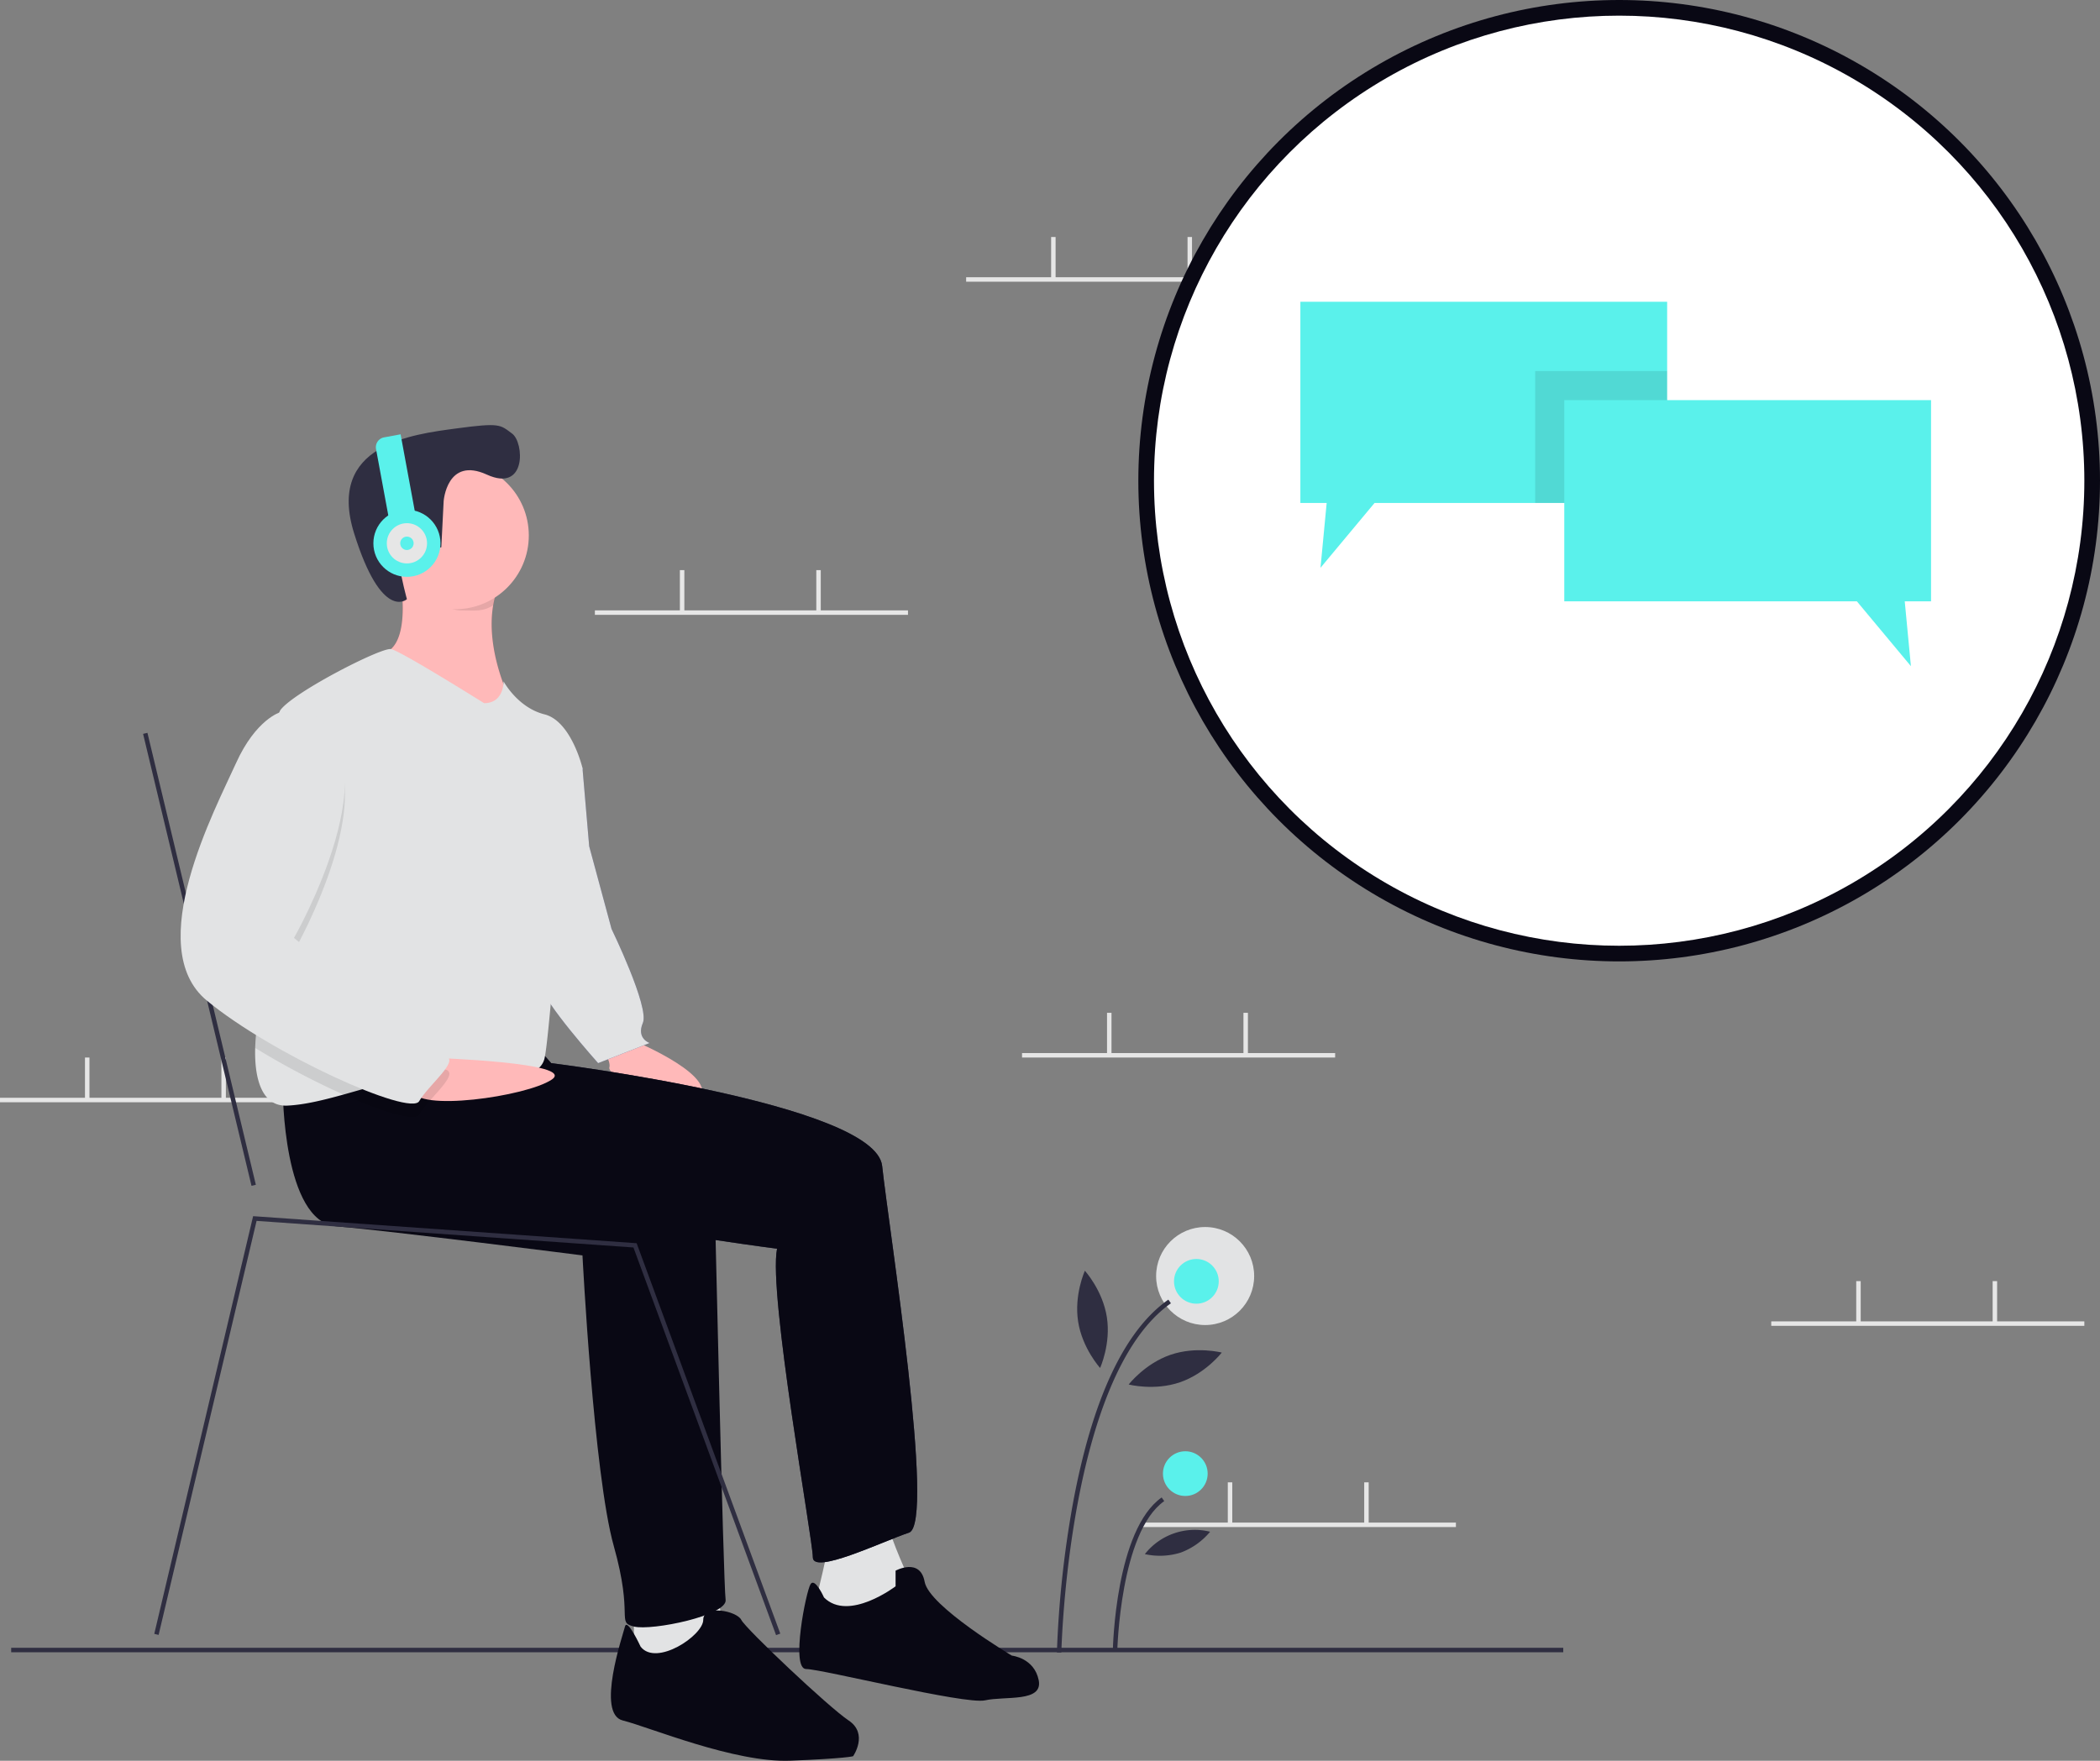 <svg xmlns="http://www.w3.org/2000/svg" width="939" height="787.545" viewBox="0 0 939 787.545" xmlns:xlink="http://www.w3.org/1999/xlink" role="img" artist="Katerina Limpitsouni" source="https://undraw.co/">
  <rect x="0" y="0" width="939" height="787.545" fill="#808080" stroke="none"/>
  <g id="Group_1" data-name="Group 1" transform="translate(-489 -146)">
    <rect id="Rectangle_33" data-name="Rectangle 33" width="694" height="2" transform="translate(494 883)" fill="#2f2e41"/>
    <rect id="Rectangle_4" data-name="Rectangle 4" width="140" height="2" transform="translate(921 270)" fill="#e6e6e6"/>
    <rect id="Rectangle_5" data-name="Rectangle 5" width="2" height="18.5" transform="translate(959 252)" fill="#e6e6e6"/>
    <rect id="Rectangle_6" data-name="Rectangle 6" width="2" height="18.5" transform="translate(1020 252)" fill="#e6e6e6"/>
    <rect id="Rectangle_7" data-name="Rectangle 7" width="140" height="2" transform="translate(1000 827)" fill="#e6e6e6"/>
    <rect id="Rectangle_8" data-name="Rectangle 8" width="2" height="18.5" transform="translate(1038 809)" fill="#e6e6e6"/>
    <rect id="Rectangle_9" data-name="Rectangle 9" width="2" height="18.5" transform="translate(1099 809)" fill="#e6e6e6"/>
    <rect id="Rectangle_10" data-name="Rectangle 10" width="140" height="2" transform="translate(1281 737)" fill="#e6e6e6"/>
    <rect id="Rectangle_11" data-name="Rectangle 11" width="2" height="18.5" transform="translate(1319 719)" fill="#e6e6e6"/>
    <rect id="Rectangle_12" data-name="Rectangle 12" width="2" height="18.5" transform="translate(1380 719)" fill="#e6e6e6"/>
    <rect id="Rectangle_14" data-name="Rectangle 14" width="2" height="18.5" transform="translate(1330 490)" fill="#e6e6e6"/>
    <rect id="Rectangle_22" data-name="Rectangle 22" width="140" height="2" transform="translate(946 617)" fill="#e6e6e6"/>
    <rect id="Rectangle_23" data-name="Rectangle 23" width="2" height="18.5" transform="translate(984 599)" fill="#e6e6e6"/>
    <rect id="Rectangle_24" data-name="Rectangle 24" width="2" height="18.5" transform="translate(1045 599)" fill="#e6e6e6"/>
    <rect id="Rectangle_25" data-name="Rectangle 25" width="140" height="2" transform="translate(755 419)" fill="#e6e6e6"/>
    <rect id="Rectangle_26" data-name="Rectangle 26" width="2" height="18.5" transform="translate(793 401)" fill="#e6e6e6"/>
    <rect id="Rectangle_27" data-name="Rectangle 27" width="2" height="18.5" transform="translate(854 401)" fill="#e6e6e6"/>
    <rect id="Rectangle_28" data-name="Rectangle 28" width="140" height="2" transform="translate(489 637)" fill="#e6e6e6"/>
    <rect id="Rectangle_29" data-name="Rectangle 29" width="2" height="18.5" transform="translate(527 619)" fill="#e6e6e6"/>
    <rect id="Rectangle_30" data-name="Rectangle 30" width="2" height="18.5" transform="translate(588 619)" fill="#e6e6e6"/>
    <circle id="Ellipse_2" data-name="Ellipse 2" cx="215" cy="215" r="215" transform="translate(998 146)" fill="#090814"/>
    <rect id="Rectangle_31" data-name="Rectangle 31" width="2.001" height="207.872" transform="translate(552.98 474.235) rotate(-13.486)" fill="#2f2e41"/>
    <path id="Path_1-7030" data-name="Path 1" d="M411.952,521s41,17,28,27-40-12-39-15-4-10-4-10Z" transform="translate(360.5 90.5)" fill="#ffb9b9"/>
    <path id="Path_2-7031" data-name="Path 2" d="M375.952,387l13,12,3,35,10,37s17,35,14,42,3,9,3,9l-23,9s-25-28-25-34S375.952,387,375.952,387Z" transform="translate(360.5 90.5)" fill="#575a88"/>
    <path id="Path_3-7032" data-name="Path 3" d="M375.952,387l13,12,3,35,10,37s17,35,14,42,3,9,3,9l-23,9s-25-28-25-34S375.952,387,375.952,387Z" transform="translate(360.5 90.5)" fill="#e2e3e4"/>
    <path id="Path_4-7033" data-name="Path 4" d="M498.952,747s-5,23-6,25,19,9,19,9l24-17s-10-22-10-26Z" transform="translate(360.5 90.5)" fill="#e2e3e4"/>
    <path id="Path_5-7034" data-name="Path 5" d="M367.952,523l7,8s145,18,148,46,24,160,12,164-43,19-43,11-20-118-16-138c0,0-173-22-177-47s4-36,4-36Z" transform="translate(360.5 90.5)" fill="#2f2e41"/>
    <path id="Path_6-7035" data-name="Path 6" d="M367.952,523l7,8s145,18,148,46,24,160,12,164-43,19-43,11-20-118-16-138c0,0-173-22-177-47s4-36,4-36Z" transform="translate(360.5 90.5)" fill="#090814"/>
    <path id="Path_7-7036" data-name="Path 7" d="M496.952,770s-4-9-6-6-9,38-2,38,71,16,80,14,26,1,24-9-12-11-12-11-37-22-39-33-13-5-13-5v7S507.952,781,496.952,770Z" transform="translate(360.5 90.5)" fill="#090814"/>
    <path id="Path_8-7037" data-name="Path 8" d="M306.952,311s7,34-8,37,19,23,19,23l22,12,16-16s-14.5-29.5-3.5-51.5S306.952,311,306.952,311Z" transform="translate(360.5 90.5)" fill="#9f616a"/>
    <path id="Path_9-7038" data-name="Path 9" d="M355.952,367l-16,16-22-12s-34-20-19-23c9.65-1.93,10.19-16.69,9.36-26.97a93,93,0,0,0-1.36-10.03s56.5-17.5,45.5,4.5a38.361,38.361,0,0,0-3.44,10.76C345.642,346.03,355.952,367,355.952,367Z" transform="translate(360.5 90.5)" fill="#ffb9b9"/>
    <path id="Path_10-7039" data-name="Path 10" d="M283.452,720.5v23h38l3-9-4-24Z" transform="translate(489 146)" fill="#e2e3e4"/>
    <path id="Path_11-7040" data-name="Path 11" d="M254.952,543s0,59,24,61,110,13,110,13,5,98,14,130,1,34,9,36,42-5,41-12-5-184-5-184,9-38-111-56Z" transform="translate(360.5 90.5)" fill="#090814"/>
    <path id="Path_12-7041" data-name="Path 12" d="M414.952,792s-6-13-7-9-13,39-1,42,50,19,75,18,28-2,28-2,7-10-2-16-46-41-48-45-17-7-17,0S421.952,801,414.952,792Z" transform="translate(360.5 90.5)" fill="#090814"/>
    <path id="Path_13-7042" data-name="Path 13" d="M352.452,315.5a38.361,38.361,0,0,0-3.44,10.76c-4.98,3.01-8.31,2.24-14.56,2.24-9.27,0-13.01-11.85-19-18-.47-5.71-8.5.5-8.5.5S363.452,293.5,352.452,315.5Z" transform="translate(360.5 90.5)" opacity="0.1"/>
    <circle id="Ellipse_3" data-name="Ellipse 3" cx="33" cy="33" r="33" transform="translate(659.452 352.5)" fill="#ffb9b9"/>
    <path id="Path_14-7043" data-name="Path 14" d="M388.952,399s-5,36-8,49-7,73-9,81-14,10-38,7a45.092,45.092,0,0,0-4.54-.34c-14.78-.47-31.69,5.06-47.34,9.4-9,2.5-17.59,4.6-25.12,4.94-11.4.52-14.74-12.12-14.35-25.8.37-12.73,3.98-26.38,7.35-31.2,6.07-8.68.1-86.61,2.34-112.31v-.01c.34-3.92.87-6.62,1.66-7.68,6-8,45-28,49.37-27.19S344.952,370,344.952,370c9,0,8.71-9.76,8.71-9.76s6.29,11.76,18.29,14.76S388.952,399,388.952,399Z" transform="translate(360.5 90.5)" fill="#e2e3e4"/>
    <path id="Path_15-7044" data-name="Path 15" d="M322.1,528.643s64.416,2.051,53.132,9.7S313.952,553,312.952,543,322.1,528.643,322.1,528.643Z" transform="translate(360.5 90.5)" fill="#ffb9b9"/>
    <path id="Path_16-7045" data-name="Path 16" d="M329.412,535.66c.21,3.84-10.12,12.49-13.46,18.34-1.85,3.24-16.17-1.03-33.88-8.94A347.406,347.406,0,0,1,242.6,524.2c.37-12.73,3.98-26.38,7.35-31.2,6.07-8.68.1-86.61,2.34-112.31v-.01a11.084,11.084,0,0,1,1.66-.68h12c41,19-6,101-6,101s62,51,68,53A1.8,1.8,0,0,1,329.412,535.66Z" transform="translate(360.5 90.5)" opacity="0.1"/>
    <path id="Path_17-7046" data-name="Path 17" d="M265.952,374h-12s-11,3-20,23-42,82-13,106,91,52,95,45,18-18,12-20-68-53-68-53S306.952,393,265.952,374Z" transform="translate(360.5 90.5)" fill="#e2e3e4"/>
    <path id="Path_18-7047" data-name="Path 18" d="M326.875,279.644s1.448-20.048,19.314-11.873,16.7-14.357,11.3-18.338-5.228-4.967-24.974-2.3-58.082,7.177-45.686,46.881,23.622,29.49,23.622,29.49-9.853-35.728.13-28.921l9.983,6.807,5.268-1.116Z" transform="translate(360.5 90.5)" fill="#2f2e41"/>
    <path id="Path_19-7048" data-name="Path 19" d="M347.014,731.345,283.237,557.952,114.729,546.058,70.925,731.23l-1.946-.46,44.2-186.828.847.061,170.645,12.045.224.607,64,174Z" transform="translate(489 146)" fill="#2f2e41"/>
    <circle id="Ellipse_5" data-name="Ellipse 5" cx="21.92" cy="21.92" r="21.92" transform="translate(1005.952 694.804)" fill="#e2e3e4"/>
    <path id="Path_20-7049" data-name="Path 20" d="M603.083,794.618l-2-.039a463.829,463.829,0,0,1,7.1-66.287c8.648-46.881,23.029-77.67,42.743-91.512l1.148,1.637C606.022,670.75,603.106,793.382,603.083,794.618Z" transform="translate(360.5 90.5)" fill="#2f2e41"/>
    <path id="Path_21-7050" data-name="Path 21" d="M628.083,794.139l-2-.039c.043-2.215,1.293-54.414,21.843-68.842l1.148,1.637C629.354,740.741,628.093,793.607,628.083,794.139Z" transform="translate(360.5 90.5)" fill="#2f2e41"/>
    <circle id="Ellipse_7" data-name="Ellipse 7" cx="10" cy="10" r="10" transform="translate(1013.952 709.098)" fill="#5af1eb"/>
    <circle id="Ellipse_8" data-name="Ellipse 8" cx="10" cy="10" r="10" transform="translate(1009 795.098)" fill="#5af1eb"/>
    <path id="Path_22-7051" data-name="Path 22" d="M623.422,644.593c1.879,12-3.019,22.741-3.019,22.741s-7.945-8.726-9.825-20.73,3.019-22.741,3.019-22.741S621.542,632.589,623.422,644.593Z" transform="translate(360.5 90.5)" fill="#2f2e41"/>
    <path id="Path_23-7052" data-name="Path 23" d="M656.109,673.746c-11.493,3.942-22.919.99-22.919.99s7.208-9.344,18.7-13.286,22.919-.99,22.919-.99S667.6,669.8,656.109,673.746Z" transform="translate(360.5 90.5)" fill="#2f2e41"/>
    <path id="Path_24-7053" data-name="Path 24" d="M656.478,749.908a31.135,31.135,0,0,1-16.064.694,28.374,28.374,0,0,1,29.172-10.006A31.135,31.135,0,0,1,656.478,749.908Z" transform="translate(360.5 90.5)" fill="#2f2e41"/>
    <path id="Path_25-7054" data-name="Path 25" d="M303.932,250.5h7.52v41h-12V254.98A4.479,4.479,0,0,1,303.932,250.5Z" transform="translate(316.353 150.497) rotate(-10.466)" fill="#5af1eb"/>
    <circle id="Ellipse_9" data-name="Ellipse 9" cx="15" cy="15" r="15" transform="translate(655.952 374)" fill="#5af1eb"/>
    <circle id="Ellipse_10" data-name="Ellipse 10" cx="9" cy="9" r="9" transform="translate(661.952 380)" fill="#e6e6e6"/>
    <circle id="Ellipse_15" data-name="Ellipse 15" cx="208" cy="208" r="208" transform="translate(1005 153)" fill="#fff"/>
    <circle id="Ellipse_11" data-name="Ellipse 11" cx="3" cy="3" r="3" transform="translate(667.952 386)" fill="#5af1eb"/>
    <path id="Path_26-7055" data-name="Path 26" d="M745.452,134.956v90H614.622l-24.17,29,2.76-29h-11.76v-90Z" transform="translate(489 146)" fill="#5af1eb"/>
    <rect id="Rectangle_32" data-name="Rectangle 32" width="59" height="59" transform="translate(1175.452 311.956)" opacity="0.1"/>
    <path id="Path_27-7056" data-name="Path 27" d="M699.452,178.956h164v90H851.69l2.762,29-24.167-29H699.452Z" transform="translate(489 146)" fill="#5af1eb"/>
  </g>
</svg>